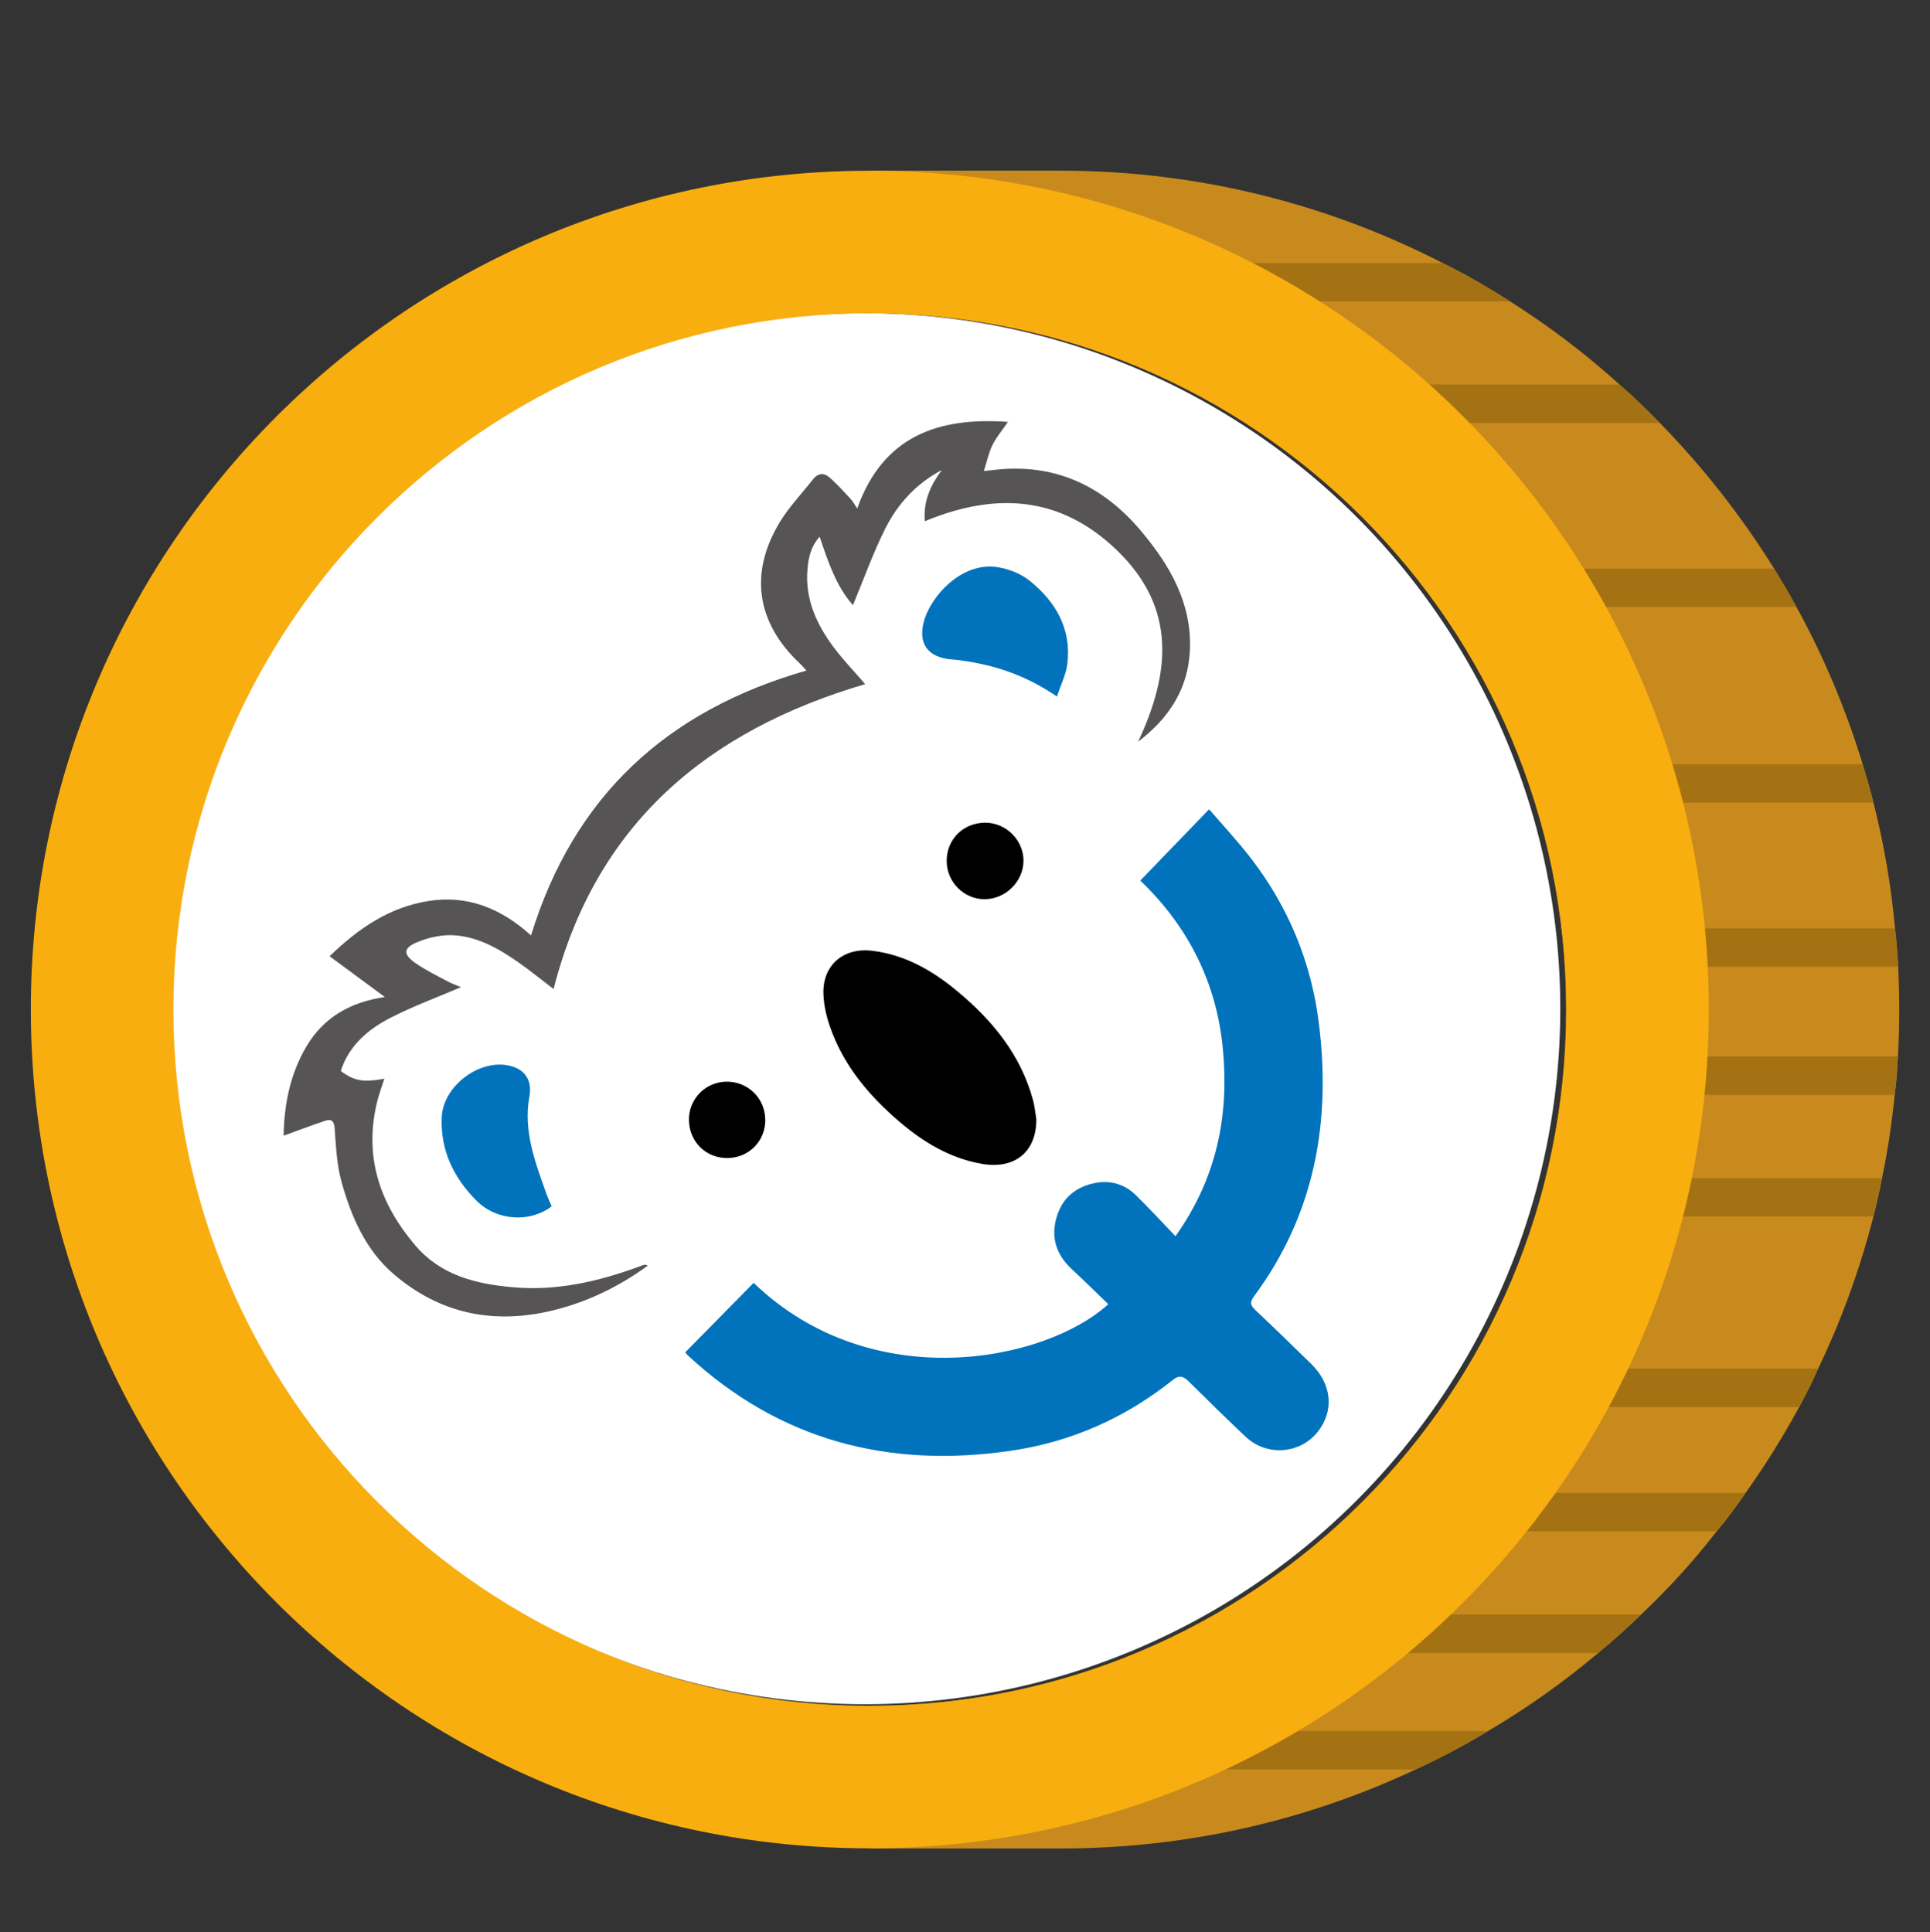 <?xml version="1.0" encoding="UTF-8"?>
<svg id="Layer_1" xmlns="http://www.w3.org/2000/svg" version="1.1" viewBox="0 0 256 256.32">
  <rect x="0" y="0" width="256" height="256.32" fill="#333333" stroke="none"/>
  <!-- Generator: Adobe Illustrator 29.1.0, SVG Export Plug-In . SVG Version: 2.1.0 Build 142)  -->
  <g id="Layer_2">
    <circle cx="114.69" cy="133.82" r="92.27" fill="#fff"/>
  </g>
  <path d="M251.78,128.24c-.09-1.72-.21-3.41-.42-5.09-.51-5.68-1.48-11.24-2.86-16.68-.42-1.73-.93-3.41-1.43-5.09-2.24-7.33-5.18-14.32-8.8-20.89-.92-1.73-1.94-3.41-2.94-5.05-4.35-6.99-9.44-13.47-15.16-19.33-1.73-1.77-3.5-3.49-5.35-5.09-4.5-4.09-9.39-7.79-14.52-11.03-2.87-1.85-5.86-3.58-8.93-5.09-15.2-7.83-32.47-12.26-50.7-12.26h-25.27v18.92c51.01,0,92.35,41.36,92.35,92.37s-41.34,92.36-92.35,92.37v18.93h25.27c16.85,0,32.8-3.75,47.12-10.49,3.28-1.51,6.48-3.2,9.59-5.09,5.14-3.03,10.03-6.49,14.61-10.36,1.94-1.6,3.83-3.29,5.69-5.1,3.62-3.41,6.99-7.12,10.02-11.03,1.39-1.64,2.65-3.37,3.83-5.09,2.61-3.66,4.97-7.45,7.12-11.41.88-1.64,1.77-3.37,2.52-5.1,3.08-6.4,5.52-13.14,7.33-20.17.42-1.69.8-3.37,1.14-5.1.76-3.62,1.3-7.28,1.68-11.03.22-1.68.35-3.37.43-5.1.12-2.06.17-4.13.17-6.23,0-1.89-.05-3.79-.13-5.69Z" fill="#c88a1d"/>
  <g>
    <path d="M251.74,140.16c-.08,1.73-.21,3.41-.43,5.1h-31.07v-5.1h31.5Z" fill="#a47212"/>
    <path d="M249.63,156.29c-.33,1.73-.72,3.41-1.14,5.1h-38.19v-5.1h39.33Z" fill="#a47212"/>
    <path d="M241.17,181.56c-.76,1.73-1.64,3.46-2.52,5.1h-37.61v-5.1h40.13Z" fill="#a47212"/>
    <path d="M231.53,198.06c-1.18,1.73-2.44,3.45-3.83,5.09h-39.04v-5.09h42.87Z" fill="#a47212"/>
    <path d="M217.68,214.19c-1.86,1.81-3.75,3.5-5.69,5.1h-36.55v-5.1h42.24Z" fill="#a47212"/>
    <path d="M197.37,229.65c-3.11,1.89-6.31,3.58-9.59,5.09h-31.37v-5.09h40.97Z" fill="#a47212"/>
    <path d="M251.78,128.24h-33.65v-5.09h33.22c.21,1.69.33,3.37.42,5.09Z" fill="#a47212"/>
    <path d="M248.5,106.48h-34.19v-5.09h32.76c.5,1.68,1.01,3.37,1.43,5.09Z" fill="#a47212"/>
    <path d="M238.26,80.5h-34.27v-5.05h31.33c1,1.64,2.02,3.33,2.94,5.05Z" fill="#a47212"/>
    <path d="M220.16,56.11h-38.15v-5.09h32.8c1.86,1.6,3.63,3.33,5.35,5.09Z" fill="#a47212"/>
    <path d="M200.28,39.99h-36.98v-5.09h28.05c3.07,1.51,6.06,3.24,8.93,5.09Z" fill="#a47212"/>
  </g>
  <path d="M115.37,22.65C53.91,22.65,4.09,72.47,4.09,133.92s49.83,111.29,111.28,111.29,111.29-49.82,111.29-111.29S176.84,22.65,115.37,22.65ZM115.37,226.3c-51.01,0-92.37-41.36-92.37-92.37S64.36,41.56,115.37,41.56s92.37,41.36,92.37,92.37-41.35,92.37-92.37,92.37Z" fill="#f8ae0f"/>
  <g>
    <path d="M90.9,179.4c3.05-3.1,6.05-6.16,9.06-9.21,15.68,15.09,38.7,10.43,47.05,2.83-1.62-1.56-3.22-3.14-4.87-4.67-2.06-1.93-2.79-4.23-1.97-6.94.77-2.55,2.6-4,5.16-4.48,2.05-.39,3.89.21,5.37,1.66,1.71,1.68,3.34,3.45,5.22,5.41,5.49-7.73,7.1-15.95,6.3-24.69-.8-8.85-4.58-16.38-10.97-22.49,3.06-3.17,5.97-6.19,9.13-9.46,1.85,2.15,3.82,4.25,5.56,6.52,4.89,6.36,7.91,13.58,8.95,21.51,1.73,13.24-.44,25.64-8.56,36.59-.62.84-.42,1.24.22,1.85,2.48,2.34,4.92,4.72,7.36,7.1,2.77,2.7,3.09,6.25.85,9.05-2.33,2.91-6.71,3.25-9.48.67-2.56-2.4-5.05-4.86-7.55-7.33-.69-.68-1.24-.99-2.15-.26-6.31,5.04-13.48,8.23-21.47,9.4-16.23,2.38-30.69-1.35-42.9-12.67-.14-.13-.25-.3-.32-.39Z" fill="#0173bc" fill-rule="evenodd"/>
    <path d="M85.92,167.91c-3.89,2.83-8.05,4.83-12.61,5.94-7.82,1.9-14.95.45-21.09-4.82-3.74-3.21-5.63-7.63-6.92-12.24-.63-2.28-.74-4.73-.91-7.11-.08-1.04-.47-1.26-1.3-.98-1.82.62-3.62,1.29-5.47,1.97.07-4.09.84-8.16,3.04-11.87,2.28-3.83,5.78-5.85,10.39-6.53-2.53-1.86-4.83-3.56-7.33-5.41,3.82-3.7,7.89-6.47,13.01-7.31,5.26-.87,9.73.95,13.71,4.55,5.7-18.57,18.11-29.87,36.52-35.14-.35-.38-.59-.68-.86-.93-5.79-5.44-6.77-12.07-2.61-18.85,1.22-1.99,2.88-3.71,4.32-5.56.66-.86,1.47-.93,2.21-.28,1.01.87,1.9,1.88,2.82,2.86.29.31.49.71.86,1.27,3.42-9.6,10.7-12.16,20-11.5-.75,1.1-1.53,2.01-2.05,3.05-.49.99-.72,2.12-1.15,3.47,1.09-.11,1.8-.21,2.52-.26,7.56-.52,13.56,2.55,18.31,8.19,3.85,4.57,6.79,9.62,6.5,15.88-.24,5.13-2.82,9.02-6.86,12.09,4.24-9.06,5.15-17.7-2.81-25.38-7.54-7.28-16.15-7.73-25.49-3.86-.22-2.72.79-4.81,2.25-6.79-3.38,1.79-5.87,4.49-7.53,7.83-1.63,3.28-2.86,6.74-4.25,10.09-2.17-2.42-3.27-5.63-4.42-9.08-1.21,1.35-1.49,2.84-1.62,4.36-.33,3.98,1.25,7.35,3.56,10.42,1.26,1.67,2.72,3.17,4.1,4.78-20.92,6.15-35.74,18.53-41.33,40.45-1.59-1.21-3.09-2.44-4.68-3.55-2.56-1.8-5.31-3.36-8.48-3.58-1.61-.11-3.39.27-4.9.9-1.92.79-1.93,1.63-.23,2.81,1.31.91,2.76,1.62,4.17,2.37.61.33,1.26.56,1.84.8-3.1,1.33-6.27,2.49-9.27,4.02-3.02,1.54-5.58,3.69-6.68,7.1,1.78,1.33,2.98,1.54,5.78,1.03-.33,1.05-.7,2.01-.94,2.99-1.8,7.26.28,13.5,5.01,19.08,3.39,4,7.98,5.13,12.85,5.58,5.85.55,11.44-.73,16.9-2.74.23-.09.46-.17.7-.24.08-.02.17.04.41.11Z" fill="#565455" fill-rule="evenodd"/>
    <path d="M137.46,148.48c.03,4.32-2.84,6.69-7.24,5.92-4.17-.73-7.66-2.82-10.83-5.51-4.1-3.49-7.51-7.52-9.3-12.68-.49-1.4-.83-2.91-.87-4.39-.11-3.79,2.65-6.13,6.44-5.69,4.4.52,8.06,2.65,11.36,5.4,4.66,3.88,8.39,8.44,10.01,14.44.22.82.29,1.67.43,2.5Z" fill-rule="evenodd"/>
    <path d="M140.19,92.4c-3.5-2.39-6.98-3.73-10.69-4.45-1.08-.21-2.17-.39-3.26-.47-3.1-.24-4.47-2.01-3.72-4.95.83-3.27,4.94-8.04,9.78-7.29,1.5.23,3.13.87,4.3,1.82,3.44,2.78,5.53,6.36,4.98,10.97-.16,1.42-.86,2.78-1.38,4.38Z" fill="#0173bc" fill-rule="evenodd"/>
    <path d="M73.17,160.04c-2.86,2.19-7.25,1.95-9.96-.75-3.03-3.03-4.83-6.7-4.61-11.14.21-4.09,4.99-7.69,8.98-6.77,2.08.48,3.03,1.95,2.64,4.11-.83,4.59.79,8.75,2.28,12.94.2.55.45,1.09.67,1.6Z" fill="#0173bc" fill-rule="evenodd"/>
    <path d="M101.51,148.51c.03,2.83-2.13,5.07-4.96,5.12-2.9.06-5.14-2.15-5.17-5.07-.02-2.79,2.23-5.06,5.03-5.06,2.81,0,5.07,2.22,5.09,5.02Z" fill-rule="evenodd"/>
    <path d="M125.57,114.26c-.02-2.9,2.18-5.11,5.12-5.12,2.76,0,5.09,2.33,5.07,5.07-.02,2.72-2.35,5.05-5.11,5.08-2.75.04-5.06-2.24-5.08-5.04Z" fill-rule="evenodd"/>
  </g>
</svg>